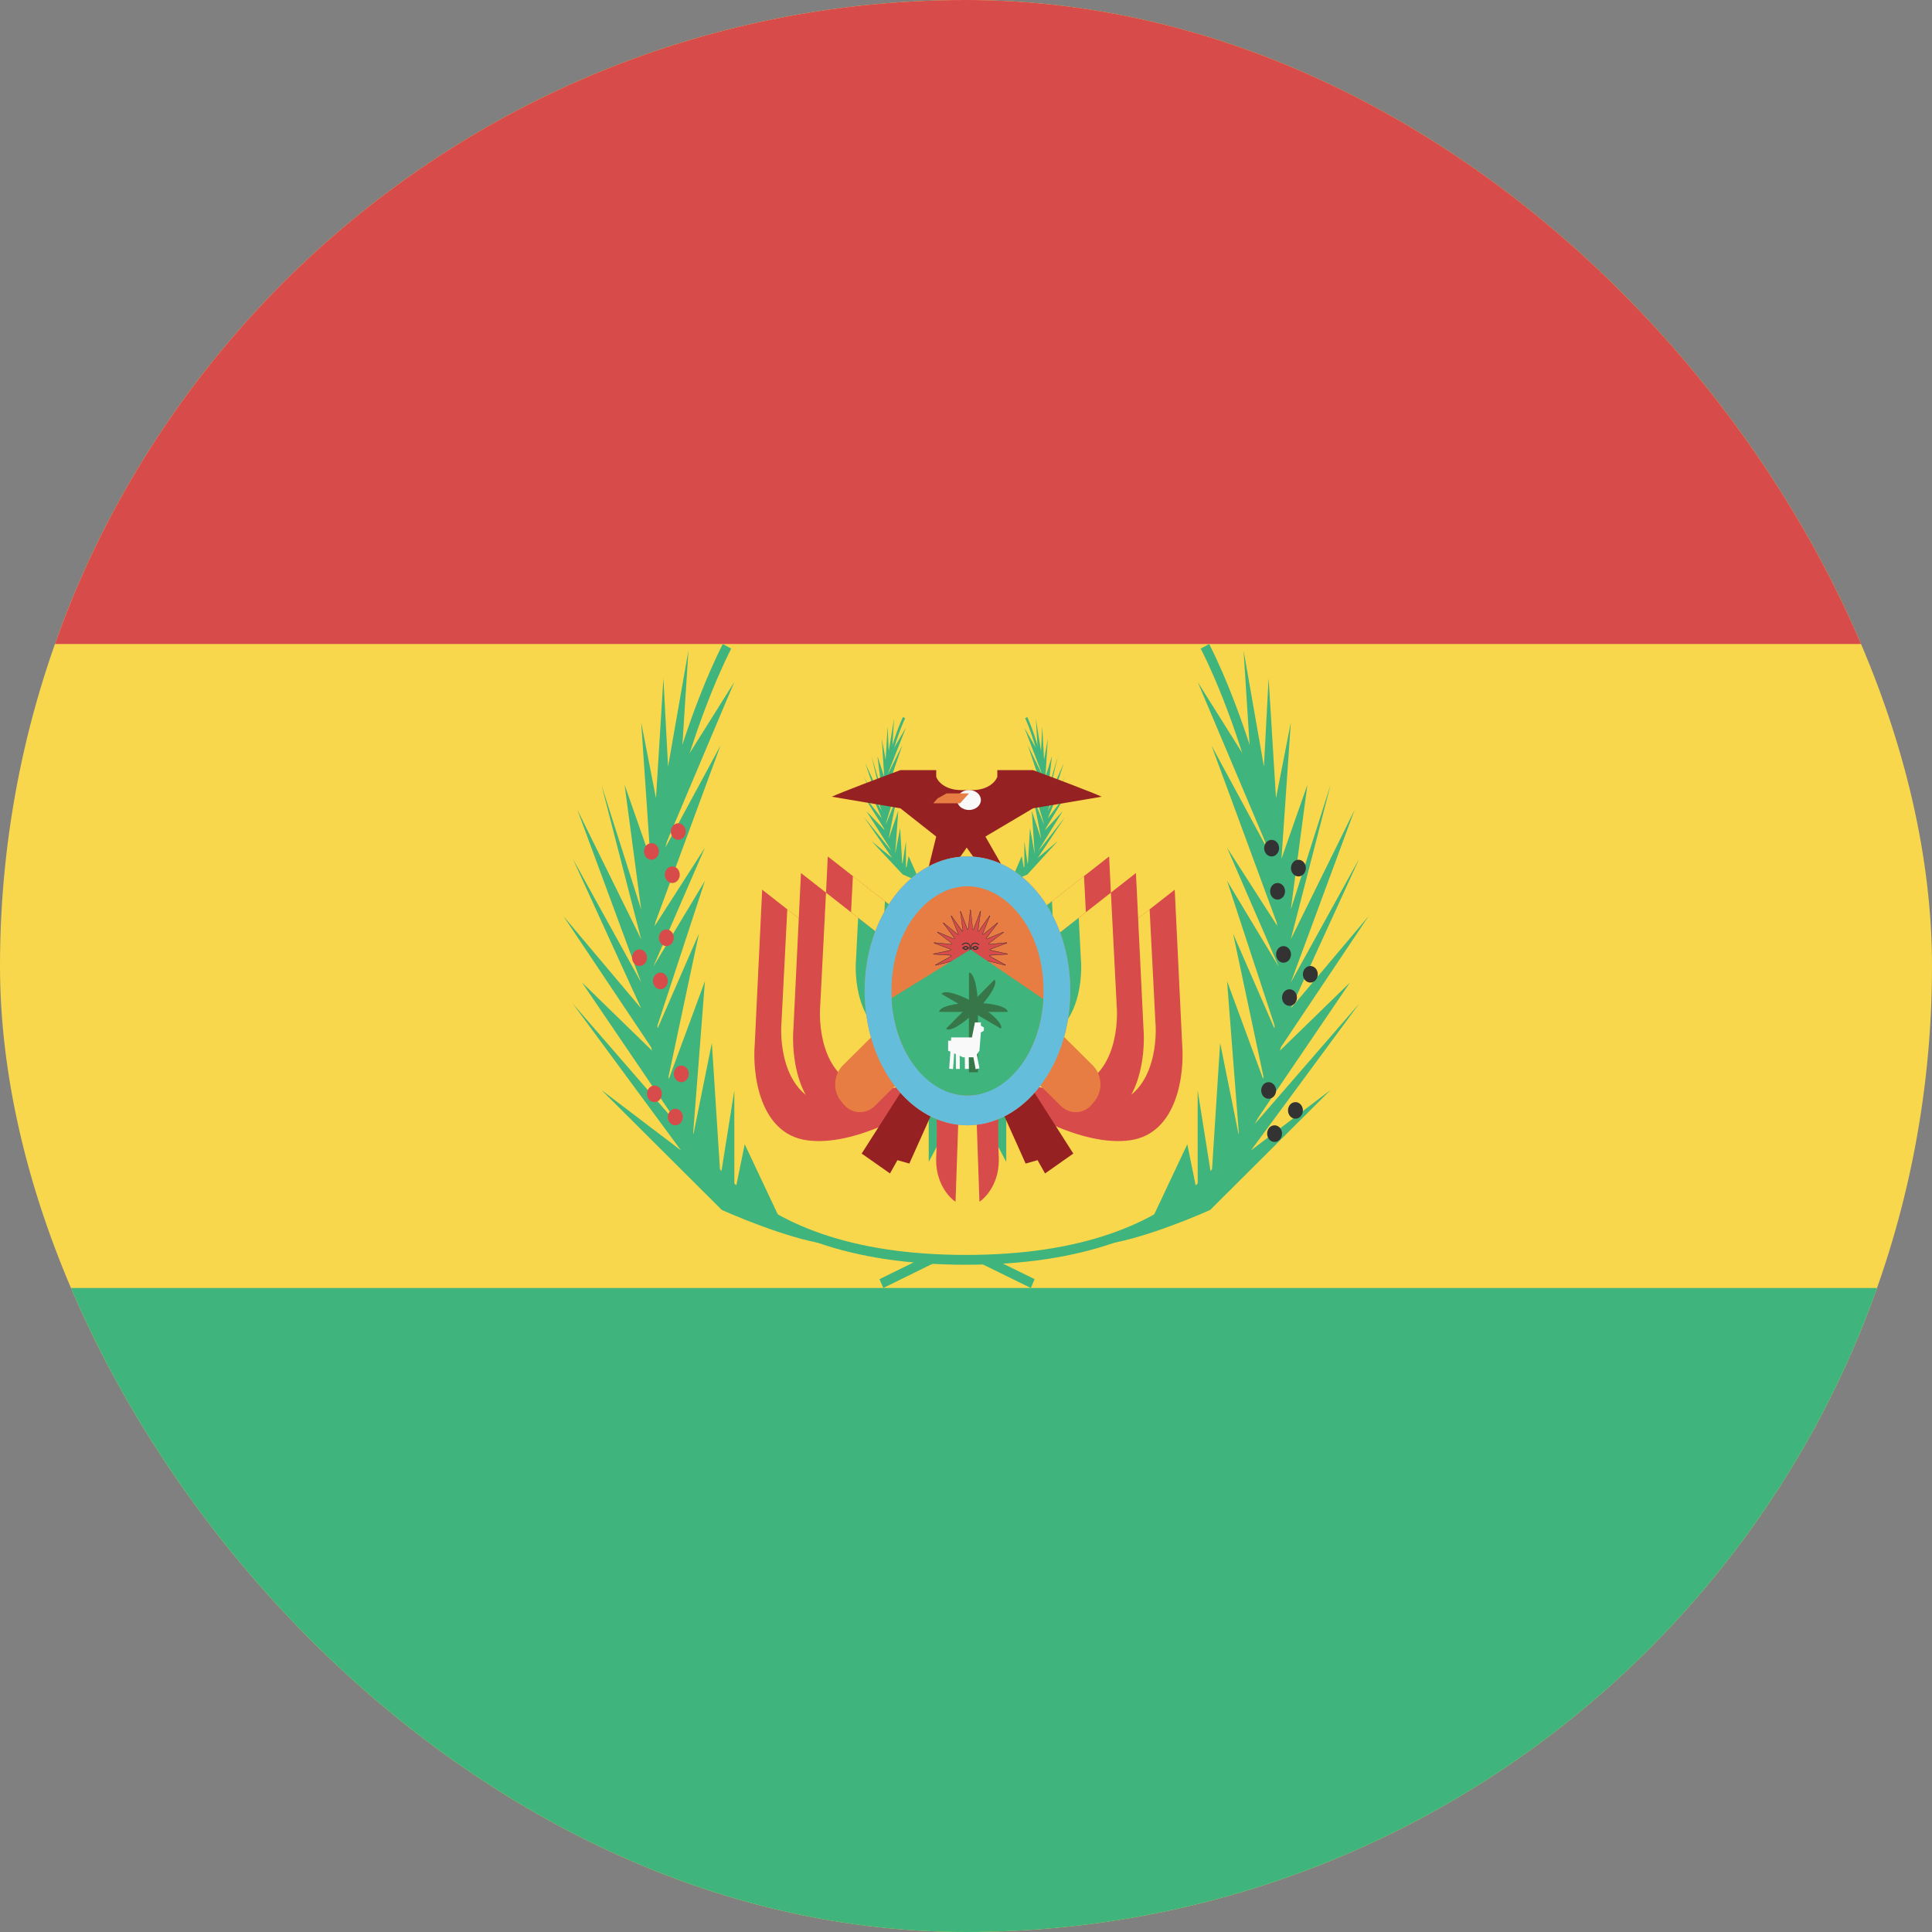 <svg width="24" height="24" viewBox="0 0 24 24" fill="none" xmlns="http://www.w3.org/2000/svg">
<rect x="0" y="0" width="24" height="24" fill="#808080" stroke="none"/>
<g clip-path="url(#clip0_440_1209)">
<rect width="24" height="24" rx="12" fill="#F8D74C"/>
<path d="M0 16H24V24H0V16Z" fill="#3FB47C"/>
<path d="M0 0H24V8H0V0Z" fill="#D74B4B"/>
<path d="M9.376 12.969L9.468 11.052L10.574 11.918L11.728 13.546C11.407 13.787 10.617 14.248 10.024 14.165C9.431 14.083 9.345 13.333 9.376 12.969Z" fill="#D74B4B"/>
<path d="M9.78 11.296L9.709 12.681C9.68 12.999 9.76 13.652 10.309 13.723C10.723 13.778 11.241 13.563 11.599 13.364L10.574 11.918L9.78 11.296Z" fill="#F8D74C"/>
<path d="M10.179 11.608L10.153 12.104C10.124 12.421 10.205 13.074 10.754 13.146C10.952 13.172 11.174 13.136 11.391 13.071L10.574 11.918L10.179 11.608Z" fill="#3FB47C"/>
<path d="M14.685 12.969L14.593 11.052L13.487 11.918L12.333 13.546C12.654 13.787 13.444 14.248 14.037 14.165C14.63 14.083 14.716 13.333 14.685 12.969Z" fill="#D74B4B"/>
<path d="M14.281 11.296L14.352 12.681C14.381 12.999 14.301 13.652 13.751 13.723C13.338 13.778 12.82 13.563 12.462 13.364L13.487 11.918L14.281 11.296Z" fill="#F8D74C"/>
<path d="M13.882 11.608L13.908 12.104C13.936 12.421 13.856 13.074 13.307 13.146C13.109 13.172 12.887 13.136 12.67 13.071L13.487 11.918L13.882 11.608Z" fill="#3FB47C"/>
<path d="M10.191 12.557L10.283 10.639L11.389 11.505L12.542 13.134C12.222 13.375 11.431 13.835 10.839 13.753C10.246 13.67 10.16 12.921 10.191 12.557Z" fill="#D74B4B"/>
<path d="M10.595 10.883L10.524 12.269C10.495 12.586 10.575 13.239 11.124 13.311C11.538 13.365 12.056 13.151 12.414 12.952L11.389 11.505L10.595 10.883Z" fill="#F8D74C"/>
<path d="M10.993 11.196L10.968 11.692C10.939 12.009 11.02 12.662 11.569 12.734C11.767 12.76 11.989 12.724 12.205 12.658L11.389 11.505L10.993 11.196Z" fill="#3FB47C"/>
<path d="M13.87 12.557L13.778 10.639L12.672 11.505L11.518 13.134C11.839 13.375 12.63 13.835 13.222 13.753C13.815 13.67 13.901 12.921 13.87 12.557Z" fill="#D74B4B"/>
<path d="M13.466 10.883L13.537 12.269C13.566 12.586 13.486 13.239 12.937 13.311C12.523 13.365 12.005 13.151 11.647 12.952L12.672 11.505L13.466 10.883Z" fill="#F8D74C"/>
<path d="M13.068 11.196L13.093 11.692C13.121 12.009 13.041 12.662 12.492 12.734C12.294 12.76 12.072 12.724 11.855 12.658L12.672 11.505L13.068 11.196Z" fill="#3FB47C"/>
<path d="M9.857 12.763L9.95 10.845L11.056 11.711L12.209 13.34C11.888 13.581 11.098 14.041 10.505 13.959C9.913 13.876 9.826 13.127 9.857 12.763Z" fill="#D74B4B"/>
<path d="M10.261 11.089L10.19 12.475C10.162 12.793 10.242 13.445 10.791 13.517C11.205 13.571 11.723 13.357 12.08 13.158L11.056 11.711L10.261 11.089Z" fill="#F8D74C"/>
<path d="M10.66 11.402L10.635 11.898C10.606 12.215 10.686 12.868 11.236 12.94C11.434 12.966 11.655 12.93 11.872 12.864L11.056 11.711L10.66 11.402Z" fill="#3FB47C"/>
<path d="M14.204 12.763L14.111 10.845L13.005 11.711L11.852 13.34C12.173 13.581 12.963 14.041 13.556 13.959C14.148 13.876 14.235 13.127 14.204 12.763Z" fill="#D74B4B"/>
<path d="M13.8 11.089L13.871 12.475C13.899 12.793 13.819 13.445 13.27 13.517C12.856 13.571 12.338 13.357 11.981 13.158L13.005 11.711L13.8 11.089Z" fill="#F8D74C"/>
<path d="M13.401 11.402L13.426 11.898C13.455 12.215 13.375 12.868 12.825 12.94C12.627 12.966 12.406 12.93 12.189 12.864L13.005 11.711L13.401 11.402Z" fill="#3FB47C"/>
<path fill-rule="evenodd" clip-rule="evenodd" d="M11.586 15.698L10.972 16L10.926 15.89L11.54 15.588L11.586 15.698Z" fill="#3FB47C"/>
<path fill-rule="evenodd" clip-rule="evenodd" d="M12.191 15.698L12.806 16L12.852 15.89L12.238 15.588L12.191 15.698Z" fill="#3FB47C"/>
<path fill-rule="evenodd" clip-rule="evenodd" d="M8.013 12.425C7.887 10.698 8.582 8.78 8.979 8L9.083 8.057C8.692 8.827 8.007 10.72 8.13 12.416C8.192 13.262 8.454 14.053 9.048 14.633C9.643 15.213 10.577 15.589 12 15.589V15.711C10.558 15.711 9.591 15.329 8.968 14.722C8.345 14.115 8.076 13.291 8.013 12.425Z" fill="#3FB47C"/>
<path d="M8.552 8.08L8.46 9.523L8.241 10.454L8.08 11.299L8.032 12.06L8.08 12.527L8.242 13.309L8.46 13.961C8.46 14.219 9.108 14.781 9.432 15.03L10.368 15.46C10.018 15.46 9.287 15.174 8.966 15.03L7.471 13.54L8.46 14.291L7.115 12.467L8.46 14.017L8.299 13.779L7.23 12.205L8.149 13.099L7 11.382L7.965 12.527L7.115 10.667L7.965 12.205L7.172 10.059L7.965 11.668L7.471 9.749L7.965 11.299L7.759 9.749L8.08 10.667L7.965 8.974L8.149 9.916L8.241 8.426L8.299 9.523L8.552 8.08Z" fill="#3FB47C"/>
<path d="M9.122 8.472L8.382 9.651L8.06 11.12V12.789L8.114 13.107L8.21 13.505L8.489 13.973V14.214L8.95 14.982L9.723 15.215L9.251 14.214L9.122 14.848V13.546L8.95 14.626L8.843 12.956L8.607 14.125L8.757 12.188L8.285 13.468L8.682 11.599L8.114 12.901L8.757 10.942L8.114 12.011L8.757 10.53L8.114 11.532L8.95 9.262L8.21 10.631L9.122 8.472Z" fill="#3FB47C"/>
<path fill-rule="evenodd" clip-rule="evenodd" d="M10.966 10.138C10.934 9.658 11.114 9.124 11.217 8.907L11.244 8.923C11.142 9.137 10.965 9.664 10.997 10.135C11.013 10.371 11.081 10.591 11.235 10.752C11.389 10.913 11.631 11.018 12 11.018V11.052C11.626 11.052 11.375 10.945 11.214 10.777C11.053 10.608 10.983 10.379 10.966 10.138Z" fill="#3FB47C"/>
<path d="M11.106 8.93L11.082 9.331L11.026 9.59L10.984 9.825L10.971 10.036L10.984 10.166L11.026 10.383L11.082 10.565C11.082 10.637 11.25 10.793 11.334 10.862L11.577 10.982C11.486 10.982 11.297 10.902 11.213 10.862L10.826 10.448L11.082 10.657L10.733 10.15L11.082 10.581L11.04 10.514L10.763 10.077L11.002 10.325L10.704 9.848L10.954 10.166L10.733 9.649L10.954 10.077L10.748 9.48L10.954 9.927L10.826 9.394L10.954 9.825L10.9 9.394L10.984 9.649L10.954 9.178L11.002 9.44L11.026 9.026L11.04 9.331L11.106 8.93Z" fill="#3FB47C"/>
<path d="M11.254 9.039L11.062 9.367L10.979 9.775V10.239L10.992 10.327L11.018 10.438L11.09 10.568V10.635L11.209 10.849L11.41 10.914L11.287 10.635L11.254 10.812V10.45L11.209 10.75L11.182 10.286L11.12 10.611L11.159 10.072L11.037 10.428L11.14 9.908L10.992 10.27L11.159 9.726L10.992 10.023L11.159 9.611L10.992 9.889L11.209 9.258L11.018 9.639L11.254 9.039Z" fill="#3FB47C"/>
<path fill-rule="evenodd" clip-rule="evenodd" d="M15.987 12.425C16.113 10.698 15.418 8.78 15.021 8L14.916 8.057C15.308 8.827 15.993 10.72 15.87 12.416C15.808 13.262 15.546 14.053 14.952 14.633C14.357 15.213 13.423 15.589 12 15.589V15.711C13.442 15.711 14.409 15.329 15.032 14.722C15.655 14.115 15.924 13.291 15.987 12.425Z" fill="#3FB47C"/>
<path d="M15.448 8.08L15.54 9.523L15.759 10.454L15.919 11.299L15.968 12.06L15.919 12.527L15.758 13.309L15.54 13.961C15.54 14.219 14.892 14.781 14.568 15.03L13.632 15.46C13.982 15.46 14.713 15.174 15.034 15.03L16.529 13.54L15.54 14.291L16.885 12.467L15.54 14.017L15.701 13.779L16.77 12.205L15.851 13.099L17 11.382L16.035 12.527L16.885 10.667L16.035 12.205L16.828 10.059L16.035 11.668L16.529 9.749L16.035 11.299L16.241 9.749L15.919 10.667L16.035 8.974L15.851 9.916L15.759 8.426L15.701 9.523L15.448 8.08Z" fill="#3FB47C"/>
<path d="M14.878 8.472L15.618 9.651L15.94 11.12V12.789L15.886 13.107L15.79 13.505L15.511 13.973V14.214L15.05 14.982L14.277 15.215L14.749 14.214L14.878 14.848V13.546L15.05 14.626L15.157 12.956L15.393 14.125L15.243 12.188L15.715 13.468L15.318 11.599L15.886 12.901L15.243 10.942L15.886 12.011L15.243 10.53L15.886 11.532L15.05 9.262L15.79 10.631L14.878 8.472Z" fill="#3FB47C"/>
<path fill-rule="evenodd" clip-rule="evenodd" d="M13.004 10.138C13.036 9.658 12.861 9.124 12.761 8.907L12.735 8.923C12.833 9.137 13.006 9.664 12.975 10.135C12.959 10.371 12.893 10.591 12.743 10.752C12.594 10.913 12.358 11.018 12 11.018V11.052C12.363 11.052 12.607 10.945 12.764 10.777C12.921 10.608 12.988 10.379 13.004 10.138Z" fill="#3FB47C"/>
<path d="M12.868 8.93L12.892 9.331L12.947 9.59L12.987 9.825L12.999 10.036L12.987 10.166L12.947 10.383L12.892 10.565C12.892 10.637 12.728 10.793 12.647 10.862L12.411 10.982C12.499 10.982 12.683 10.902 12.764 10.862L13.141 10.448L12.892 10.657L13.23 10.15L12.892 10.581L12.932 10.514L13.201 10.077L12.97 10.325L13.259 9.848L13.016 10.166L13.23 9.649L13.016 10.077L13.216 9.48L13.016 9.927L13.141 9.394L13.016 9.825L13.068 9.394L12.987 9.649L13.016 9.178L12.97 9.44L12.947 9.026L12.932 9.331L12.868 8.93Z" fill="#3FB47C"/>
<path d="M12.725 9.039L12.911 9.367L12.992 9.775V10.239L12.979 10.327L12.954 10.438L12.884 10.568V10.635L12.768 10.849L12.573 10.914L12.692 10.635L12.725 10.812V10.45L12.768 10.75L12.795 10.286L12.854 10.611L12.817 10.072L12.936 10.428L12.836 9.908L12.979 10.27L12.817 9.726L12.979 10.023L12.817 9.611L12.979 9.889L12.768 9.258L12.954 9.639L12.725 9.039Z" fill="#3FB47C"/>
<path d="M10.333 9.897C10.437 9.848 10.944 9.656 11.185 9.567H11.63V9.65C11.648 9.705 11.737 9.815 11.944 9.815H12.074C12.281 9.815 12.37 9.705 12.389 9.65V9.567H12.833C13.074 9.656 13.582 9.848 13.685 9.897L12.833 10.041L12.241 10.392L12.5 10.845L12.204 10.804L12.009 10.529L11.815 10.804L11.518 10.845L11.63 10.392L11.185 10.041L10.333 9.897Z" fill="#962122"/>
<path d="M11.089 12.621L11.489 13.122L10.87 13.736C10.754 13.851 10.577 13.841 10.475 13.713L10.444 13.675C10.342 13.547 10.354 13.351 10.47 13.235L11.089 12.621Z" fill="#E77D42"/>
<path d="M12.956 12.621L12.556 13.122L13.175 13.736C13.291 13.851 13.468 13.841 13.57 13.713L13.601 13.675C13.703 13.547 13.691 13.351 13.575 13.235L12.956 12.621Z" fill="#E77D42"/>
<path d="M11.537 13.691L11.833 13.876L11.537 14.433V13.691Z" fill="#3FB47C"/>
<path d="M11.87 14.928L11.907 13.856L11.63 13.773C11.636 13.842 11.645 14.058 11.63 14.371C11.615 14.684 11.784 14.873 11.87 14.928Z" fill="#D74B4B"/>
<path d="M11.296 13.402L10.704 14.33L11.056 14.577L11.148 14.412L11.296 14.454L11.648 13.67L11.296 13.402Z" fill="#962122"/>
<path d="M12.5 13.691L12.204 13.876L12.5 14.433V13.691Z" fill="#3FB47C"/>
<path d="M12.167 14.928L12.13 13.856L12.407 13.773C12.401 13.842 12.393 14.058 12.407 14.371C12.422 14.684 12.253 14.873 12.167 14.928Z" fill="#D74B4B"/>
<path d="M12.741 13.402L13.333 14.33L12.982 14.577L12.889 14.412L12.741 14.454L12.389 13.67L12.741 13.402Z" fill="#962122"/>
<ellipse cx="12.037" cy="9.938" rx="0.148" ry="0.124" fill="#F9F9F9"/>
<path d="M11.648 9.917L11.593 9.979H11.926L12.037 9.856H11.759L11.648 9.917Z" fill="#E77D42"/>
<path d="M13.296 12.309C13.296 13.232 12.724 13.979 12.018 13.979C11.313 13.979 10.741 13.232 10.741 12.309C10.741 11.387 11.313 10.639 12.018 10.639C12.724 10.639 13.296 11.387 13.296 12.309Z" fill="#E77D42"/>
<path fill-rule="evenodd" clip-rule="evenodd" d="M12.018 13.608C12.492 13.608 12.963 13.085 12.963 12.309C12.963 11.534 12.492 11.01 12.018 11.01C11.545 11.01 11.074 11.534 11.074 12.309C11.074 13.085 11.545 13.608 12.018 13.608ZM12.018 13.979C12.724 13.979 13.296 13.232 13.296 12.309C13.296 11.387 12.724 10.639 12.018 10.639C11.313 10.639 10.741 11.387 10.741 12.309C10.741 13.232 11.313 13.979 12.018 13.979Z" fill="#64BEDB"/>
<path d="M12.052 11.303C12.052 11.298 12.059 11.298 12.059 11.303L12.085 11.543C12.086 11.547 12.091 11.548 12.093 11.544L12.176 11.321C12.178 11.316 12.184 11.318 12.184 11.323L12.151 11.562C12.15 11.566 12.155 11.569 12.158 11.565L12.291 11.376C12.294 11.371 12.3 11.375 12.298 11.38L12.209 11.6C12.207 11.604 12.211 11.608 12.215 11.605L12.389 11.463C12.393 11.46 12.398 11.465 12.395 11.469L12.255 11.654C12.253 11.658 12.256 11.663 12.26 11.661L12.463 11.577C12.467 11.575 12.47 11.581 12.466 11.584L12.287 11.72C12.284 11.723 12.286 11.729 12.29 11.729L12.506 11.708C12.51 11.708 12.512 11.715 12.507 11.717L12.302 11.794C12.298 11.795 12.299 11.802 12.303 11.802L12.515 11.848C12.52 11.849 12.519 11.856 12.515 11.856L12.299 11.869C12.294 11.869 12.293 11.875 12.297 11.877L12.491 11.985C12.495 11.987 12.493 11.994 12.488 11.993L12.277 11.94C12.273 11.939 12.27 11.945 12.273 11.948L12.434 12.11C12.438 12.113 12.434 12.119 12.43 12.117L12.239 12.002C12.235 12 12.232 12.005 12.234 12.008L12.349 12.213C12.352 12.217 12.347 12.222 12.343 12.218L12.187 12.051C12.184 12.047 12.18 12.051 12.181 12.055L12.243 12.287C12.244 12.292 12.238 12.295 12.235 12.29L12.126 12.082C12.124 12.078 12.118 12.079 12.119 12.084L12.122 12.325C12.122 12.331 12.116 12.332 12.114 12.327L12.059 12.093C12.058 12.089 12.053 12.089 12.052 12.093L11.997 12.327C11.996 12.332 11.989 12.331 11.989 12.325L11.992 12.084C11.993 12.079 11.987 12.078 11.985 12.082L11.876 12.29C11.873 12.295 11.867 12.292 11.868 12.287L11.93 12.055C11.931 12.051 11.927 12.047 11.924 12.051L11.768 12.218C11.765 12.222 11.759 12.217 11.762 12.213L11.877 12.008C11.88 12.005 11.876 12 11.872 12.002L11.682 12.117C11.677 12.119 11.674 12.113 11.677 12.11L11.838 11.948C11.841 11.945 11.838 11.939 11.834 11.94L11.623 11.993C11.618 11.994 11.616 11.987 11.62 11.985L11.814 11.877C11.818 11.875 11.817 11.869 11.813 11.869L11.596 11.856C11.592 11.856 11.591 11.849 11.596 11.848L11.809 11.802C11.812 11.802 11.813 11.795 11.809 11.794L11.604 11.717C11.599 11.715 11.601 11.708 11.605 11.708L11.821 11.729C11.825 11.729 11.827 11.723 11.824 11.72L11.645 11.584C11.641 11.581 11.644 11.575 11.649 11.577L11.851 11.661C11.855 11.663 11.858 11.658 11.856 11.654L11.716 11.469C11.713 11.465 11.718 11.46 11.722 11.463L11.896 11.605C11.9 11.608 11.904 11.604 11.902 11.6L11.813 11.38C11.811 11.375 11.817 11.371 11.82 11.376L11.954 11.565C11.956 11.569 11.961 11.566 11.96 11.562L11.928 11.323C11.927 11.318 11.933 11.316 11.935 11.321L12.018 11.544C12.02 11.548 12.025 11.547 12.026 11.543L12.052 11.303Z" fill="#D74B4B"/>
<path fill-rule="evenodd" clip-rule="evenodd" d="M12.082 11.543L12.056 11.303L12.03 11.543C12.029 11.552 12.018 11.554 12.014 11.546L11.931 11.322L11.964 11.561C11.966 11.57 11.955 11.575 11.95 11.568L11.816 11.378L11.906 11.598C11.909 11.607 11.901 11.614 11.894 11.609L11.719 11.466L11.859 11.651C11.864 11.658 11.857 11.669 11.85 11.665L11.647 11.581L11.826 11.717C11.833 11.722 11.829 11.734 11.821 11.733L11.605 11.713L11.81 11.79C11.818 11.793 11.817 11.805 11.809 11.807L11.597 11.852L11.813 11.864C11.821 11.865 11.823 11.877 11.816 11.881L11.622 11.989L11.833 11.936C11.841 11.934 11.846 11.945 11.84 11.951L11.68 12.113L11.87 11.998C11.877 11.994 11.885 12.003 11.881 12.011L11.765 12.215L11.921 12.047C11.927 12.041 11.936 12.048 11.934 12.056L11.872 12.288L11.982 12.079C11.986 12.072 11.997 12.075 11.996 12.084L11.993 12.326L12.048 12.092C12.05 12.083 12.061 12.083 12.063 12.092L12.118 12.326L12.115 12.084C12.114 12.075 12.125 12.072 12.129 12.079L12.239 12.288L12.177 12.056C12.175 12.048 12.184 12.041 12.19 12.047L12.346 12.215L12.23 12.011C12.226 12.003 12.234 11.994 12.241 11.998L12.431 12.113L12.271 11.951C12.265 11.945 12.27 11.934 12.278 11.936L12.489 11.989L12.295 11.881C12.288 11.877 12.29 11.865 12.298 11.864L12.515 11.852L12.302 11.807C12.294 11.805 12.293 11.793 12.301 11.79L12.506 11.713L12.29 11.733C12.282 11.734 12.278 11.722 12.285 11.717L12.464 11.581L12.261 11.665C12.254 11.669 12.247 11.658 12.252 11.651L12.392 11.466L12.217 11.609C12.21 11.614 12.202 11.607 12.205 11.598L12.295 11.378L12.161 11.568C12.156 11.575 12.145 11.57 12.147 11.561L12.18 11.322L12.097 11.546C12.094 11.554 12.082 11.552 12.082 11.543ZM12.059 11.303C12.059 11.298 12.052 11.298 12.052 11.303L12.026 11.543C12.025 11.547 12.02 11.548 12.018 11.544L11.935 11.321C11.933 11.316 11.927 11.318 11.928 11.323L11.96 11.562C11.961 11.566 11.956 11.569 11.954 11.565L11.82 11.376C11.817 11.371 11.811 11.375 11.813 11.38L11.902 11.6C11.904 11.604 11.9 11.608 11.896 11.605L11.722 11.463C11.718 11.46 11.713 11.465 11.716 11.469L11.856 11.654C11.858 11.658 11.855 11.663 11.851 11.661L11.649 11.577C11.644 11.575 11.641 11.581 11.645 11.584L11.824 11.72C11.827 11.723 11.825 11.729 11.821 11.729L11.605 11.708C11.601 11.708 11.599 11.715 11.604 11.717L11.809 11.794C11.813 11.795 11.812 11.802 11.809 11.802L11.596 11.848C11.591 11.849 11.592 11.856 11.596 11.856L11.813 11.869C11.817 11.869 11.818 11.875 11.814 11.877L11.62 11.985C11.616 11.987 11.618 11.994 11.623 11.993L11.834 11.94C11.838 11.939 11.841 11.945 11.838 11.948L11.677 12.11C11.674 12.113 11.677 12.119 11.682 12.117L11.872 12.002C11.876 12 11.88 12.005 11.877 12.008L11.762 12.213C11.759 12.217 11.765 12.222 11.768 12.218L11.924 12.051C11.927 12.047 11.931 12.051 11.93 12.055L11.868 12.287C11.867 12.292 11.873 12.295 11.876 12.29L11.985 12.082C11.987 12.078 11.993 12.079 11.992 12.084L11.989 12.325C11.989 12.331 11.996 12.332 11.997 12.327L12.052 12.093C12.053 12.089 12.058 12.089 12.059 12.093L12.114 12.327C12.116 12.332 12.122 12.331 12.122 12.325L12.119 12.084C12.118 12.079 12.124 12.078 12.126 12.082L12.235 12.29C12.238 12.295 12.244 12.292 12.243 12.287L12.181 12.055C12.18 12.051 12.184 12.047 12.187 12.051L12.343 12.218C12.347 12.222 12.352 12.217 12.349 12.213L12.234 12.008C12.232 12.005 12.235 12 12.239 12.002L12.43 12.117C12.434 12.119 12.438 12.113 12.434 12.11L12.273 11.948C12.27 11.945 12.273 11.939 12.277 11.94L12.488 11.993C12.493 11.994 12.495 11.987 12.491 11.985L12.297 11.877C12.293 11.875 12.294 11.869 12.299 11.869L12.515 11.856C12.519 11.856 12.52 11.849 12.515 11.848L12.303 11.802C12.299 11.802 12.298 11.795 12.302 11.794L12.507 11.717C12.512 11.715 12.51 11.708 12.506 11.708L12.29 11.729C12.286 11.729 12.284 11.723 12.287 11.72L12.466 11.584C12.47 11.581 12.467 11.575 12.463 11.577L12.26 11.661C12.256 11.663 12.253 11.658 12.255 11.654L12.395 11.469C12.398 11.465 12.393 11.46 12.389 11.463L12.215 11.605C12.211 11.608 12.207 11.604 12.209 11.6L12.298 11.38C12.3 11.375 12.294 11.371 12.291 11.376L12.158 11.565C12.155 11.569 12.15 11.566 12.151 11.562L12.184 11.323C12.184 11.318 12.178 11.316 12.176 11.321L12.093 11.544C12.091 11.548 12.086 11.547 12.085 11.543L12.059 11.303Z" fill="#333333"/>
<path d="M11.967 11.732C11.987 11.717 12.012 11.718 12.032 11.733C12.039 11.738 12.043 11.747 12.043 11.757V11.804C12.043 11.81 12.041 11.816 12.037 11.821L12.02 11.842L12.028 11.85L12.045 11.829C12.05 11.822 12.053 11.813 12.053 11.804V11.757C12.053 11.743 12.047 11.731 12.038 11.723C12.015 11.705 11.984 11.705 11.961 11.722L11.946 11.734L11.951 11.743L11.967 11.732Z" fill="#333333"/>
<path d="M12.15 11.722C12.127 11.705 12.096 11.705 12.073 11.723C12.064 11.731 12.058 11.743 12.058 11.757V11.804C12.058 11.813 12.061 11.822 12.066 11.829L12.083 11.85L12.091 11.842L12.074 11.821C12.07 11.816 12.069 11.81 12.069 11.804V11.757C12.069 11.747 12.073 11.738 12.079 11.733C12.099 11.718 12.124 11.717 12.144 11.732L12.16 11.743L12.165 11.734L12.15 11.722Z" fill="#333333"/>
<path fill-rule="evenodd" clip-rule="evenodd" d="M11.996 11.801C11.972 11.801 11.953 11.776 11.953 11.776C11.953 11.776 11.972 11.751 11.996 11.751C12.019 11.751 12.038 11.776 12.038 11.776C12.038 11.776 12.019 11.801 11.996 11.801ZM11.973 11.775L11.972 11.776L11.973 11.776C11.98 11.782 11.988 11.786 11.996 11.786C12.003 11.786 12.011 11.782 12.018 11.776L12.019 11.776L12.018 11.775C12.011 11.77 12.003 11.765 11.996 11.765C11.988 11.765 11.98 11.77 11.973 11.775Z" fill="#333333"/>
<path fill-rule="evenodd" clip-rule="evenodd" d="M12.116 11.801C12.092 11.801 12.073 11.776 12.073 11.776C12.073 11.776 12.092 11.751 12.116 11.751C12.14 11.751 12.159 11.776 12.159 11.776C12.159 11.776 12.14 11.801 12.116 11.801ZM12.094 11.775L12.093 11.776L12.094 11.776C12.1 11.782 12.108 11.786 12.116 11.786C12.124 11.786 12.132 11.782 12.138 11.776L12.139 11.776L12.138 11.775C12.132 11.77 12.124 11.765 12.116 11.765C12.108 11.765 12.1 11.77 12.094 11.775Z" fill="#333333"/>
<path fill-rule="evenodd" clip-rule="evenodd" d="M12.033 11.866C12.035 11.864 12.038 11.863 12.041 11.863H12.049C12.053 11.863 12.056 11.867 12.056 11.871V11.873C12.056 11.874 12.056 11.875 12.057 11.875C12.058 11.875 12.059 11.874 12.059 11.873V11.871C12.059 11.867 12.062 11.863 12.066 11.863H12.074C12.077 11.863 12.08 11.864 12.082 11.866L12.106 11.884C12.11 11.888 12.11 11.896 12.105 11.899L12.076 11.918C12.07 11.922 12.064 11.924 12.057 11.924C12.051 11.924 12.044 11.922 12.039 11.918L12.009 11.899C12.005 11.896 12.005 11.888 12.009 11.884L12.033 11.866ZM12.041 11.878C12.041 11.878 12.04 11.878 12.04 11.879L12.024 11.891L12.046 11.906C12.049 11.908 12.053 11.909 12.057 11.909C12.062 11.909 12.066 11.908 12.069 11.906L12.091 11.891L12.075 11.879C12.075 11.878 12.074 11.878 12.074 11.878H12.072C12.07 11.885 12.064 11.89 12.057 11.89C12.051 11.89 12.045 11.885 12.043 11.878H12.041Z" fill="#333333"/>
<path d="M11.076 12.399L12.056 11.794L12.96 12.411C12.923 13.081 12.515 13.608 12.018 13.608C11.519 13.608 11.11 13.075 11.076 12.399Z" fill="#3FB47C"/>
<path d="M12.518 12.57C12.518 12.508 12.328 12.457 12.093 12.457C11.857 12.457 11.667 12.508 11.667 12.57H12.518Z" fill="#377649"/>
<path d="M12.037 12.57H12.148V13.32H12.037V12.57Z" fill="#377649"/>
<path d="M12.434 12.778C12.464 12.724 12.324 12.584 12.12 12.465C11.917 12.346 11.727 12.293 11.696 12.347L12.434 12.778Z" fill="#377649"/>
<path d="M11.752 12.779C11.796 12.823 11.966 12.722 12.132 12.553C12.298 12.385 12.398 12.213 12.354 12.169L11.752 12.779Z" fill="#377649"/>
<path d="M12.037 12.082C12.098 12.082 12.148 12.275 12.148 12.514C12.148 12.752 12.098 12.945 12.037 12.945V12.082Z" fill="#377649"/>
<path d="M11.778 12.928V13.052L11.963 13.134H12.111L12.167 13.052L12.185 12.825L12.222 12.804V12.763L12.185 12.742V12.701H12.111L12.074 12.887H11.815V12.928H11.778Z" fill="#F9F9F9"/>
<path fill-rule="evenodd" clip-rule="evenodd" d="M11.791 13.276L11.809 13.029L11.857 13.033L11.839 13.281L11.791 13.276Z" fill="#F9F9F9"/>
<path fill-rule="evenodd" clip-rule="evenodd" d="M11.875 13.279L11.873 13.031L11.921 13.03L11.923 13.279L11.875 13.279Z" fill="#F9F9F9"/>
<path fill-rule="evenodd" clip-rule="evenodd" d="M11.987 13.279L11.984 13.031L12.032 13.03L12.035 13.278L11.987 13.279Z" fill="#F9F9F9"/>
<path fill-rule="evenodd" clip-rule="evenodd" d="M12.12 13.282L12.074 13.039L12.121 13.028L12.167 13.271L12.12 13.282Z" fill="#F9F9F9"/>
<path d="M8.482 13.876C8.482 13.933 8.44 13.979 8.389 13.979C8.338 13.979 8.296 13.933 8.296 13.876C8.296 13.819 8.338 13.773 8.389 13.773C8.44 13.773 8.482 13.819 8.482 13.876Z" fill="#D74B4B"/>
<path d="M8.222 13.588C8.222 13.645 8.181 13.691 8.13 13.691C8.079 13.691 8.037 13.645 8.037 13.588C8.037 13.531 8.079 13.485 8.13 13.485C8.181 13.485 8.222 13.531 8.222 13.588Z" fill="#D74B4B"/>
<path d="M8.556 13.34C8.556 13.397 8.514 13.443 8.463 13.443C8.412 13.443 8.37 13.397 8.37 13.34C8.37 13.283 8.412 13.237 8.463 13.237C8.514 13.237 8.556 13.283 8.556 13.34Z" fill="#D74B4B"/>
<path d="M8.296 12.186C8.296 12.242 8.255 12.289 8.204 12.289C8.153 12.289 8.111 12.242 8.111 12.186C8.111 12.129 8.153 12.082 8.204 12.082C8.255 12.082 8.296 12.129 8.296 12.186Z" fill="#D74B4B"/>
<path d="M8.037 11.897C8.037 11.954 7.996 12 7.944 12C7.893 12 7.852 11.954 7.852 11.897C7.852 11.84 7.893 11.794 7.944 11.794C7.996 11.794 8.037 11.84 8.037 11.897Z" fill="#D74B4B"/>
<path d="M8.37 11.649C8.37 11.706 8.329 11.753 8.278 11.753C8.227 11.753 8.185 11.706 8.185 11.649C8.185 11.593 8.227 11.546 8.278 11.546C8.329 11.546 8.37 11.593 8.37 11.649Z" fill="#D74B4B"/>
<path d="M8.444 10.866C8.444 10.923 8.403 10.969 8.352 10.969C8.301 10.969 8.259 10.923 8.259 10.866C8.259 10.809 8.301 10.763 8.352 10.763C8.403 10.763 8.444 10.809 8.444 10.866Z" fill="#D74B4B"/>
<path d="M8.185 10.577C8.185 10.634 8.144 10.68 8.093 10.68C8.041 10.68 8 10.634 8 10.577C8 10.52 8.041 10.474 8.093 10.474C8.144 10.474 8.185 10.52 8.185 10.577Z" fill="#D74B4B"/>
<path d="M8.519 10.33C8.519 10.387 8.477 10.433 8.426 10.433C8.375 10.433 8.333 10.387 8.333 10.33C8.333 10.273 8.375 10.227 8.426 10.227C8.477 10.227 8.519 10.273 8.519 10.33Z" fill="#D74B4B"/>
<path d="M15.741 14.082C15.741 14.139 15.782 14.186 15.833 14.186C15.884 14.186 15.926 14.139 15.926 14.082C15.926 14.025 15.884 13.979 15.833 13.979C15.782 13.979 15.741 14.025 15.741 14.082Z" fill="#333333"/>
<path d="M16 13.794C16 13.851 16.041 13.897 16.093 13.897C16.144 13.897 16.185 13.851 16.185 13.794C16.185 13.737 16.144 13.691 16.093 13.691C16.041 13.691 16 13.737 16 13.794Z" fill="#333333"/>
<path d="M15.667 13.546C15.667 13.603 15.708 13.649 15.759 13.649C15.81 13.649 15.852 13.603 15.852 13.546C15.852 13.489 15.81 13.443 15.759 13.443C15.708 13.443 15.667 13.489 15.667 13.546Z" fill="#333333"/>
<path d="M15.926 12.392C15.926 12.449 15.967 12.495 16.019 12.495C16.07 12.495 16.111 12.449 16.111 12.392C16.111 12.335 16.07 12.289 16.019 12.289C15.967 12.289 15.926 12.335 15.926 12.392Z" fill="#333333"/>
<path d="M16.185 12.103C16.185 12.16 16.227 12.206 16.278 12.206C16.329 12.206 16.37 12.16 16.37 12.103C16.37 12.046 16.329 12 16.278 12C16.227 12 16.185 12.046 16.185 12.103Z" fill="#333333"/>
<path d="M15.852 11.856C15.852 11.913 15.893 11.959 15.944 11.959C15.996 11.959 16.037 11.913 16.037 11.856C16.037 11.799 15.996 11.753 15.944 11.753C15.893 11.753 15.852 11.799 15.852 11.856Z" fill="#333333"/>
<path d="M15.778 11.072C15.778 11.129 15.819 11.175 15.87 11.175C15.922 11.175 15.963 11.129 15.963 11.072C15.963 11.015 15.922 10.969 15.87 10.969C15.819 10.969 15.778 11.015 15.778 11.072Z" fill="#333333"/>
<path d="M16.037 10.784C16.037 10.84 16.078 10.887 16.13 10.887C16.181 10.887 16.222 10.84 16.222 10.784C16.222 10.727 16.181 10.68 16.13 10.68C16.078 10.68 16.037 10.727 16.037 10.784Z" fill="#333333"/>
<path d="M15.704 10.536C15.704 10.593 15.745 10.639 15.796 10.639C15.848 10.639 15.889 10.593 15.889 10.536C15.889 10.479 15.848 10.433 15.796 10.433C15.745 10.433 15.704 10.479 15.704 10.536Z" fill="#333333"/>
</g>
<defs>
<clipPath id="clip0_440_1209">
<rect width="24" height="24" rx="12" fill="white"/>
</clipPath>
</defs>
</svg>
